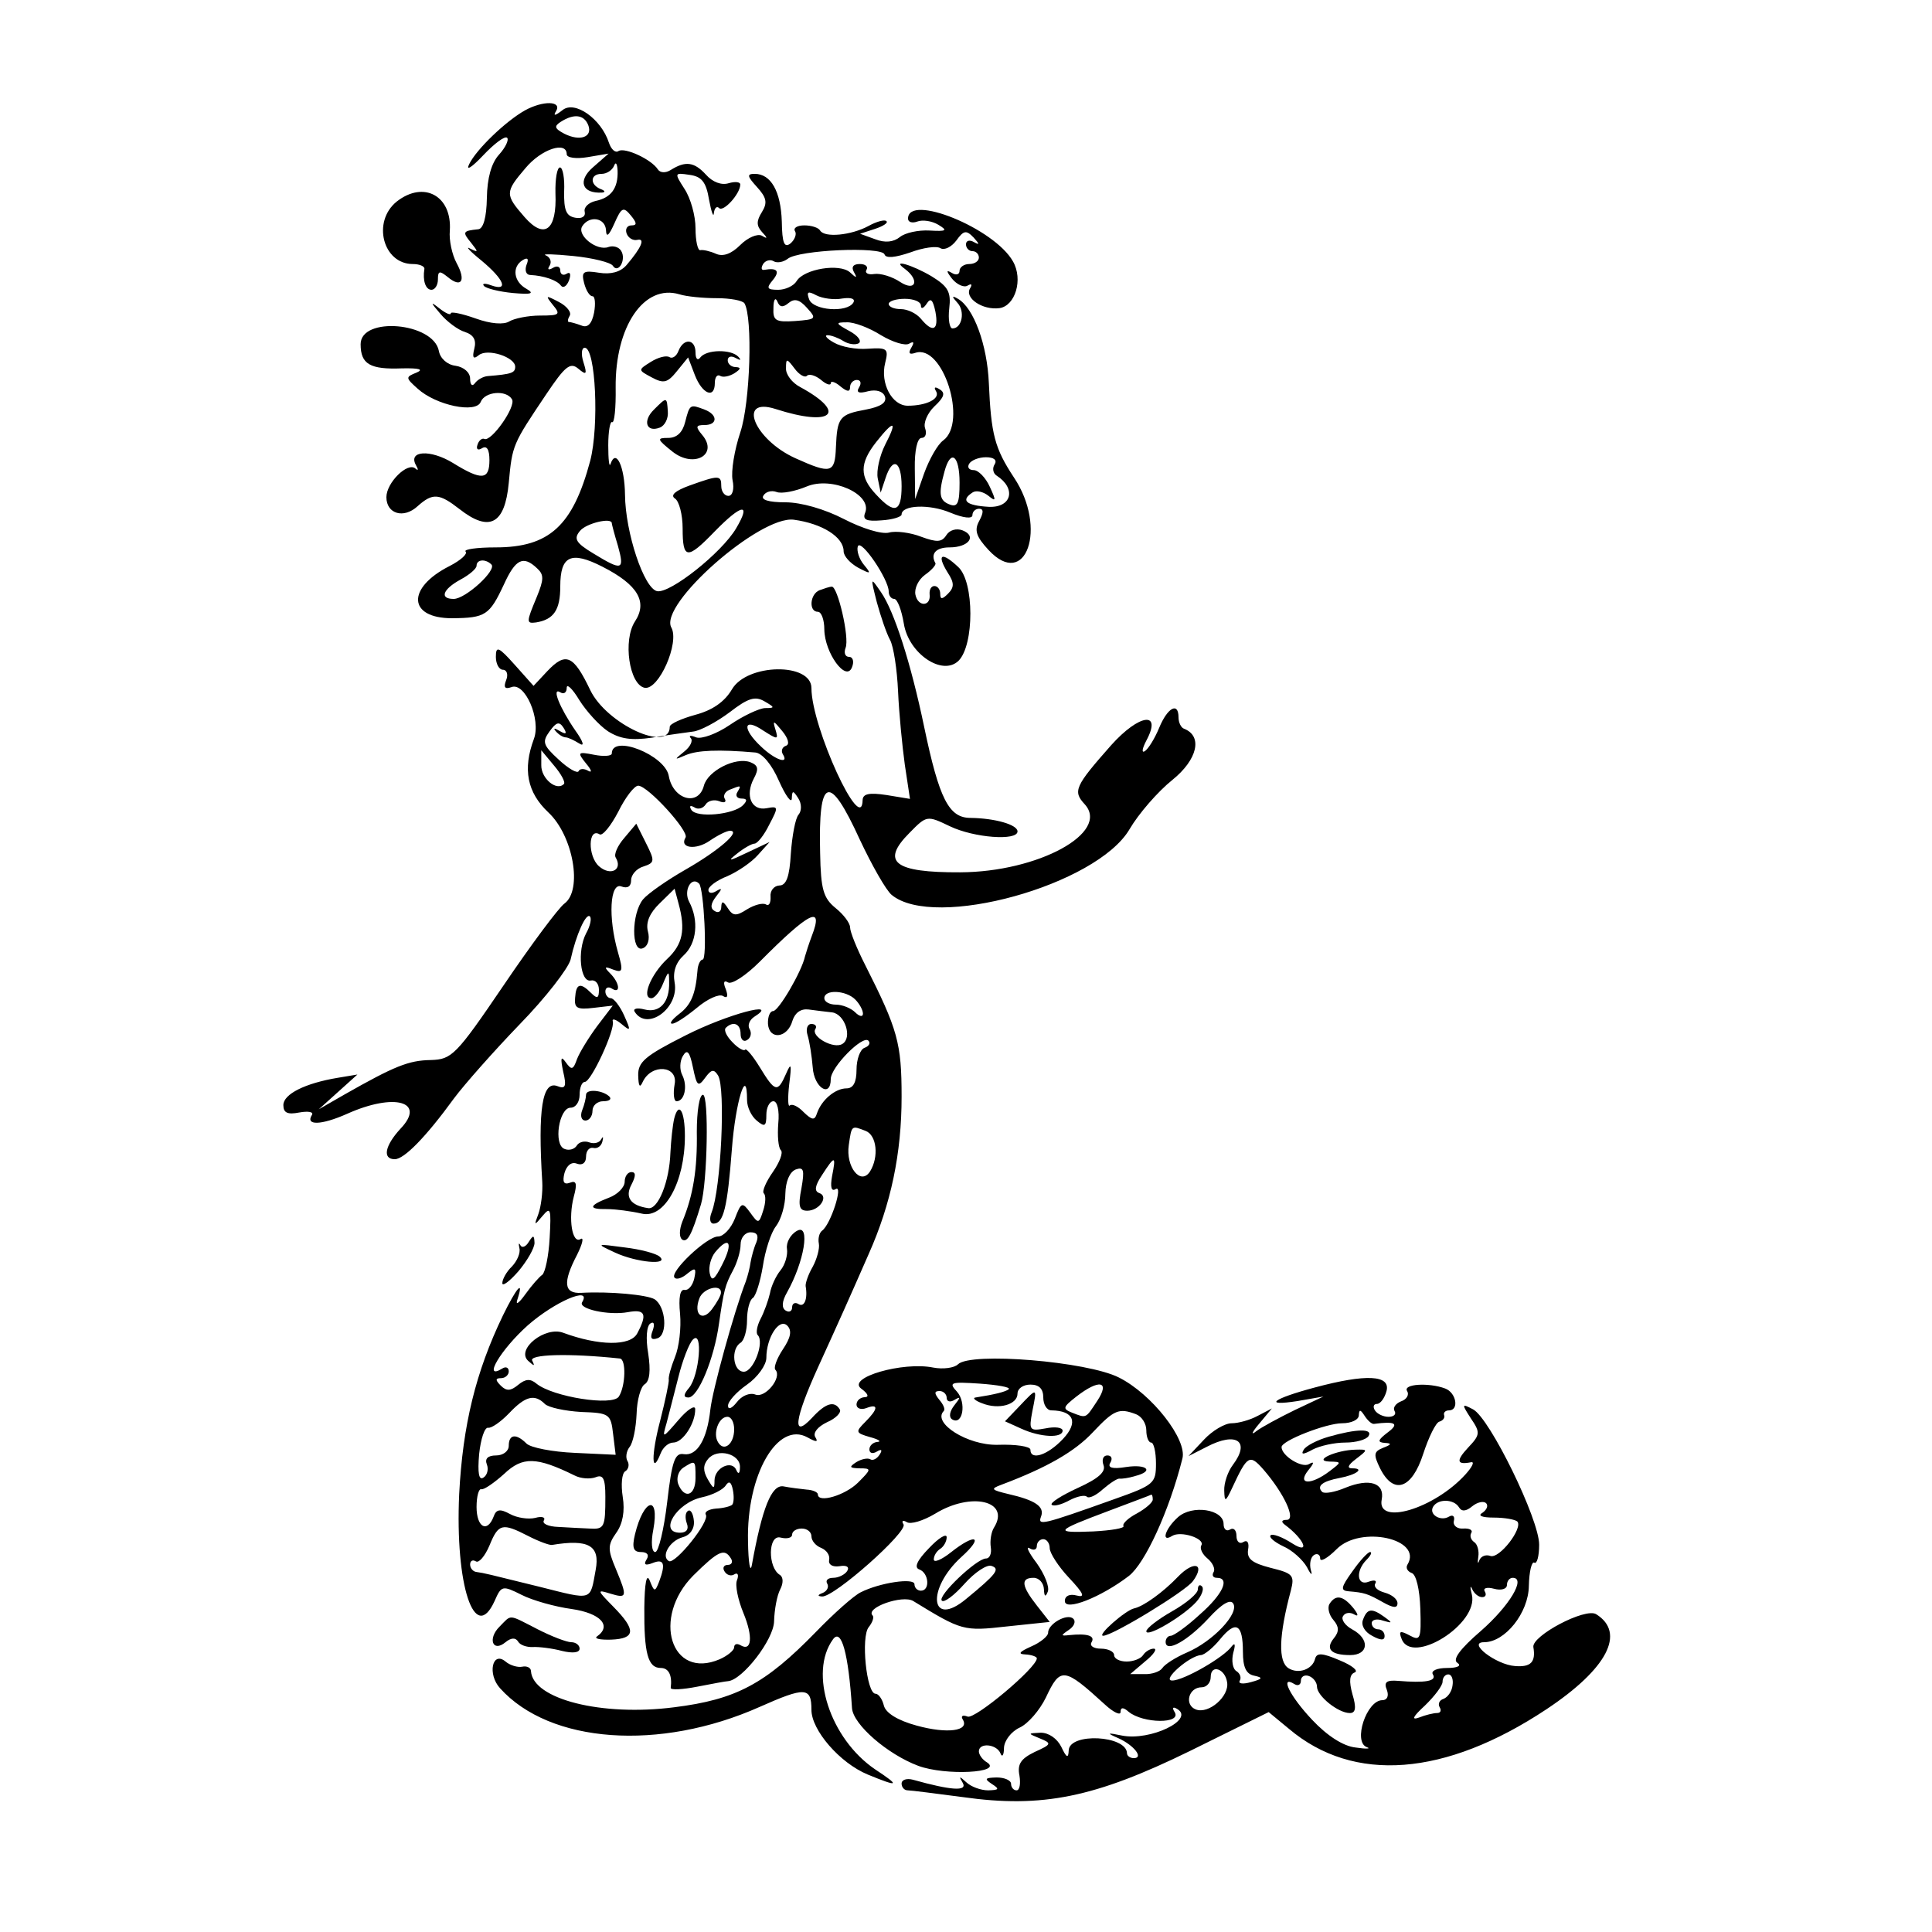 <?xml version="1.0" standalone="no"?>
<!DOCTYPE svg PUBLIC "-//W3C//DTD SVG 20010904//EN"
 "http://www.w3.org/TR/2001/REC-SVG-20010904/DTD/svg10.dtd">
<svg version="1.0" xmlns="http://www.w3.org/2000/svg"
 width="300pt" height="300pt" viewBox="0 0 300 300"
 preserveAspectRatio="xMidYMid meet">
<g transform="translate(0,300) scale(0.05,-0.05)"
fill="#000000" stroke="none">
<path d="M1630 5657 c-59 -33 -151 -121 -173 -167 -11 -22 8 -10 43 27 35 37
68 62 75 55 6 -6 -5 -30 -25 -52 -24 -26 -37 -73 -38 -135 -1 -60 -11 -96 -27
-97 -48 -5 -50 -8 -22 -42 23 -29 23 -31 -3 -18 -16 9 -1 -8 35 -37 71 -59 86
-97 30 -77 -19 7 -29 6 -22 -2 7 -8 48 -18 90 -22 57 -5 68 -2 42 13 -40 22
-46 68 -12 89 16 10 20 4 12 -15 -6 -17 -1 -31 12 -31 41 -2 83 -16 95 -33 7
-9 18 -2 25 16 7 19 4 28 -7 21 -11 -7 -20 -2 -20 10 0 12 -10 16 -23 8 -14
-8 -18 -5 -10 7 7 12 2 26 -12 32 -14 5 25 4 85 -2 61 -6 116 -20 123 -30 17
-27 43 19 26 46 -7 12 -25 17 -39 12 -36 -14 -99 36 -82 64 22 35 72 27 74
-12 1 -24 9 -17 26 21 22 50 28 53 51 25 19 -23 20 -31 2 -31 -13 0 -20 -11
-15 -25 5 -14 20 -23 33 -20 26 6 13 -24 -33 -78 -19 -22 -49 -30 -86 -24 -49
8 -55 3 -46 -32 6 -23 17 -41 26 -41 8 0 10 -23 5 -51 -7 -35 -20 -48 -39 -40
-16 6 -34 11 -39 11 -5 0 -4 9 2 19 7 10 -8 30 -33 43 -42 22 -43 21 -19 -9
25 -30 21 -33 -40 -33 -37 0 -80 -9 -95 -18 -17 -11 -58 -8 -105 9 -42 15 -77
22 -77 16 0 -7 -16 0 -35 15 -29 23 -29 20 3 -17 20 -24 55 -50 76 -56 27 -9
36 -25 29 -52 -7 -28 -3 -34 14 -20 27 22 113 -6 113 -36 0 -19 -11 -23 -85
-29 -14 -1 -32 -11 -40 -22 -8 -11 -15 -6 -15 14 0 19 -19 36 -45 40 -26 3
-48 23 -52 46 -17 89 -243 108 -243 21 0 -62 29 -79 129 -75 52 1 68 -3 45
-13 -35 -14 -35 -16 3 -50 57 -52 182 -78 196 -41 13 32 79 38 97 8 14 -22
-65 -134 -86 -123 -7 3 -17 -5 -21 -18 -5 -14 1 -19 14 -11 15 9 23 -4 23 -37
0 -62 -24 -64 -113 -9 -70 43 -141 39 -115 -7 8 -14 7 -18 -2 -10 -24 21 -90
-44 -90 -89 0 -52 54 -68 97 -28 47 42 67 40 130 -9 93 -73 141 -47 153 81 11
119 12 120 116 275 59 88 75 101 100 80 25 -21 28 -18 16 20 -8 25 -6 45 4 45
34 0 45 -243 17 -351 -54 -202 -127 -269 -294 -269 -58 0 -100 -6 -93 -13 7
-7 -15 -27 -50 -45 -134 -68 -129 -162 8 -162 104 1 116 9 161 105 36 79 60
91 103 50 22 -20 21 -35 -1 -89 -33 -79 -33 -83 -2 -79 55 9 75 39 75 112 0
95 33 111 131 61 110 -56 141 -109 101 -170 -38 -58 -18 -196 30 -206 44 -8
109 140 83 187 -40 71 274 348 380 335 89 -12 155 -54 155 -98 0 -15 20 -37
45 -51 40 -21 42 -20 18 9 -15 18 -23 44 -19 57 9 26 96 -102 96 -140 0 -13 8
-23 17 -23 10 0 23 -35 30 -77 15 -93 120 -164 170 -115 49 49 49 245 -1 291
-52 49 -68 40 -33 -17 21 -32 21 -46 1 -66 -18 -18 -24 -18 -24 0 0 13 -8 24
-18 24 -10 0 -16 -11 -15 -25 5 -39 -36 -41 -44 -2 -4 19 9 47 30 62 20 14 35
31 32 36 -16 29 1 49 44 49 59 0 86 35 40 53 -19 7 -40 1 -50 -15 -14 -22 -29
-23 -78 -5 -33 13 -79 19 -100 13 -23 -6 -84 13 -140 42 -60 31 -133 52 -182
52 -53 0 -77 8 -68 21 7 12 25 17 41 11 15 -6 57 2 93 17 78 33 204 -24 182
-81 -9 -22 3 -28 51 -24 34 2 62 11 62 18 0 30 87 33 151 6 41 -17 69 -20 69
-8 0 11 9 20 21 20 14 0 14 -12 0 -38 -16 -29 -9 -49 29 -90 116 -125 184 68
79 225 -60 91 -71 134 -78 293 -5 119 -47 234 -96 262 -19 11 -20 8 -2 -12 25
-26 15 -80 -15 -80 -9 0 -14 28 -10 62 6 51 -3 68 -55 100 -61 36 -127 55 -83
23 47 -35 34 -72 -14 -41 -25 17 -62 28 -81 25 -19 -3 -30 3 -24 13 6 10 -3
18 -21 18 -20 0 -27 -9 -18 -25 11 -19 8 -20 -12 -1 -32 29 -143 11 -166 -27
-9 -15 -35 -27 -57 -27 -35 0 -38 5 -17 30 23 28 14 39 -26 32 -10 -2 -11 6
-4 18 7 11 22 15 32 9 11 -7 31 -3 44 7 33 28 292 39 301 14 4 -13 33 -10 80
6 40 15 82 21 94 13 12 -7 34 4 49 24 23 32 31 33 54 9 18 -20 19 -24 1 -14
-14 8 -25 5 -25 -7 0 -11 9 -21 20 -21 11 0 20 -9 20 -20 0 -11 -13 -20 -30
-20 -16 0 -30 -10 -30 -21 0 -12 -11 -15 -25 -6 -17 10 -16 4 2 -19 15 -18 37
-28 48 -21 12 7 15 4 8 -8 -19 -30 38 -69 91 -62 49 7 74 89 42 145 -58 103
-326 212 -326 133 0 -11 13 -15 29 -9 16 6 45 2 65 -10 30 -18 26 -21 -27 -18
-35 2 -76 -7 -92 -20 -20 -16 -46 -19 -77 -7 l-47 17 46 15 c25 8 42 19 36 24
-5 6 -31 -1 -56 -15 -54 -29 -136 -37 -150 -14 -5 9 -27 16 -49 16 -22 0 -35
-8 -29 -18 6 -9 -1 -27 -14 -38 -19 -15 -26 0 -27 68 -3 94 -34 148 -84 148
-25 0 -24 -7 7 -41 30 -33 33 -49 15 -78 -17 -27 -17 -42 0 -61 19 -20 18 -23
0 -12 -14 7 -44 -6 -67 -29 -28 -28 -54 -37 -76 -27 -18 8 -40 13 -48 11 -8
-2 -15 29 -15 68 0 39 -15 93 -34 122 -32 50 -32 51 15 44 38 -5 52 -22 61
-77 7 -38 14 -57 15 -42 2 16 9 23 16 16 13 -14 65 43 66 72 1 9 -15 11 -36 5
-22 -7 -50 3 -71 27 -36 39 -63 43 -109 14 -16 -10 -33 -9 -40 2 -20 31 -102
69 -122 57 -10 -7 -23 5 -30 26 -24 74 -106 132 -144 101 -23 -18 -30 -19 -20
-3 19 32 -41 33 -97 2z m197 -46 c14 -37 -26 -51 -75 -26 -30 16 -32 23 -10
37 41 26 72 22 85 -11z m-67 -90 c0 -11 29 -15 65 -9 l65 11 -49 -43 c-48 -42
-33 -82 29 -78 11 1 9 6 -5 11 -34 14 -32 47 3 47 16 0 33 11 39 25 5 14 10 7
11 -15 2 -54 -20 -84 -68 -94 -22 -5 -38 -20 -34 -34 3 -15 -10 -22 -30 -18
-28 5 -35 24 -34 81 2 41 -4 75 -13 75 -9 0 -15 -36 -14 -80 5 -115 -34 -145
-96 -74 -61 70 -61 77 3 152 49 59 128 85 128 43z m466 -447 c41 0 80 -7 86
-16 26 -44 18 -309 -13 -401 -18 -54 -29 -120 -24 -148 6 -28 0 -49 -13 -49
-12 0 -22 14 -22 30 0 35 -7 35 -99 2 -44 -16 -60 -30 -45 -40 13 -8 24 -50
24 -93 0 -97 14 -98 100 -9 84 86 114 90 66 9 -45 -76 -204 -202 -245 -195
-41 8 -99 182 -100 300 -1 87 -28 145 -45 95 -4 -12 -7 14 -7 58 0 44 6 76 12
72 7 -4 12 44 11 107 -2 190 88 323 198 290 22 -7 74 -12 116 -12z m390 -1
c28 4 41 -1 34 -13 -20 -32 -124 -24 -137 10 -9 24 -4 27 22 13 19 -10 56 -15
81 -10z m-167 -14 c18 15 34 11 57 -15 31 -34 29 -36 -37 -41 -60 -4 -69 1
-67 41 0 25 6 34 12 20 7 -18 17 -20 35 -5z m411 -8 c0 -12 8 -9 18 6 12 19
19 13 27 -25 11 -58 -8 -67 -45 -22 -14 17 -42 30 -62 30 -21 0 -38 7 -38 16
0 9 23 16 50 16 28 0 50 -9 50 -21z m-124 -92 c37 -22 76 -34 88 -26 14 8 16
4 6 -13 -10 -17 -6 -22 12 -16 86 30 164 -216 87 -272 -17 -12 -43 -58 -59
-102 l-28 -80 -1 95 c-1 57 8 95 21 95 12 0 17 13 11 30 -6 16 7 47 29 68 30
28 35 42 16 53 -14 9 -19 7 -11 -6 14 -23 -29 -45 -88 -45 -49 0 -86 70 -70
133 11 44 7 48 -54 44 -36 -3 -83 6 -105 19 -22 12 -31 23 -20 23 11 0 33 -8
49 -18 16 -10 37 -13 48 -7 10 7 -3 24 -29 38 -44 24 -44 27 -8 27 22 1 70
-17 106 -40z m-230 -126 c7 7 27 1 44 -13 16 -14 30 -18 30 -10 0 8 14 4 30
-10 21 -17 30 -18 30 -2 0 12 10 22 21 22 12 0 15 -10 7 -23 -10 -16 -1 -20
28 -12 25 6 46 0 52 -16 7 -19 -12 -32 -59 -41 -82 -15 -89 -24 -93 -117 -3
-81 -15 -84 -126 -34 -128 58 -182 191 -62 153 176 -57 226 -13 77 68 -25 13
-45 39 -44 58 0 32 2 32 27 -1 14 -19 32 -29 38 -22z m243 -214 c-17 -34 -28
-81 -23 -105 l9 -44 15 45 c22 68 50 54 50 -25 0 -81 -22 -88 -79 -26 -52 55
-52 97 0 163 56 71 67 67 28 -8z m231 -118 c0 -63 -6 -77 -30 -68 -33 12 -36
33 -17 102 19 72 47 52 47 -34z m109 57 c-8 -12 -5 -28 6 -35 62 -40 47 -100
-24 -97 -71 4 -89 20 -50 45 11 7 33 2 49 -11 23 -19 24 -15 4 28 -13 29 -36
52 -50 52 -15 0 -21 9 -14 20 7 11 30 20 52 20 25 0 35 -9 27 -22z m-1189
-183 c0 -3 8 -34 19 -70 21 -76 14 -79 -76 -24 -55 33 -62 46 -42 70 19 24 99
43 99 24z m-374 -128 c18 -17 -80 -107 -117 -107 -45 0 -34 30 21 60 28 15 50
34 50 43 0 20 28 22 46 4z"/>
<path d="M2107 4910 c-6 -16 -19 -25 -28 -19 -10 6 -36 -1 -58 -15 -40 -25
-40 -25 3 -48 37 -20 49 -17 78 19 l35 43 21 -55 c23 -59 62 -75 62 -24 0 17
7 27 16 22 9 -6 29 -2 45 8 20 13 21 18 4 19 -14 0 -25 10 -25 21 0 12 11 15
25 7 15 -8 18 -7 8 4 -22 24 -99 23 -118 -2 -8 -11 -15 -5 -15 15 0 43 -37 46
-53 5z"/>
<path d="M2031 4728 c-36 -35 -24 -72 18 -56 16 6 27 29 25 50 -3 46 -3 46
-43 6z"/>
<path d="M2128 4690 c-8 -33 -26 -50 -53 -50 -36 0 -35 -4 14 -43 66 -52 143
-9 92 52 -22 26 -20 31 7 31 41 0 42 32 0 48 -45 17 -46 17 -60 -38z"/>
<path d="M1232 5374 c-77 -62 -43 -194 50 -194 21 0 37 -7 36 -15 -6 -37 4
-65 22 -65 11 0 20 15 20 32 0 27 5 28 30 8 43 -36 58 -12 28 43 -14 26 -24
71 -21 101 7 108 -81 156 -165 90z"/>
<path d="M2723 4130 c12 -44 30 -97 41 -117 11 -20 22 -92 25 -160 3 -68 13
-170 21 -228 l16 -106 -73 12 c-53 8 -73 4 -74 -15 -2 -115 -159 226 -159 347
0 80 -200 77 -247 -4 -23 -39 -61 -65 -114 -79 -43 -12 -79 -28 -79 -37 0 -82
-196 8 -247 114 -52 109 -76 119 -133 59 l-43 -46 -58 65 c-51 57 -59 60 -59
25 0 -22 10 -40 22 -40 12 0 17 -15 10 -32 -9 -23 -4 -29 16 -22 42 17 93
-100 70 -161 -35 -94 -21 -166 45 -228 77 -72 107 -241 50 -283 -18 -13 -103
-127 -189 -254 -148 -218 -161 -230 -226 -232 -69 -1 -113 -19 -268 -107 l-80
-46 60 54 60 54 -60 -10 c-103 -17 -170 -51 -170 -85 0 -24 13 -30 49 -23 28
5 45 2 40 -7 -22 -34 28 -33 109 3 147 66 246 38 166 -46 -49 -53 -57 -95 -18
-95 29 0 96 68 184 189 32 43 124 147 204 230 81 83 151 174 158 201 17 77 48
146 60 134 6 -6 1 -30 -12 -53 -28 -54 -18 -153 15 -146 14 3 25 -10 25 -29 0
-26 -5 -29 -24 -10 -34 34 -47 30 -50 -15 -3 -32 7 -37 57 -31 l60 7 -48 -63
c-26 -35 -55 -82 -63 -103 -12 -34 -17 -35 -35 -10 -15 21 -17 14 -8 -29 11
-46 7 -55 -18 -45 -47 18 -61 -72 -47 -297 2 -33 -4 -78 -12 -100 -14 -37 -13
-37 13 -6 25 30 27 22 22 -68 -3 -57 -14 -108 -23 -115 -9 -6 -33 -33 -53 -61
-20 -28 -31 -35 -24 -15 21 64 -3 36 -45 -50 -85 -176 -125 -342 -136 -555
-13 -283 48 -468 110 -332 21 48 24 49 84 19 33 -17 104 -37 156 -44 89 -13
125 -52 78 -85 -10 -7 10 -11 44 -10 76 3 78 30 7 102 -51 52 -52 54 -10 41
53 -16 54 -11 17 78 -25 59 -25 73 2 111 20 28 27 67 20 111 -6 38 -3 74 8 80
10 6 13 21 7 31 -7 11 -4 31 6 44 11 13 20 59 22 103 1 43 13 85 25 92 16 10
19 43 11 96 -8 46 -5 86 7 93 11 7 14 -2 7 -22 -9 -23 -5 -31 15 -24 32 11 26
98 -9 121 -23 14 -140 25 -228 20 -54 -3 -58 32 -13 118 17 34 22 56 11 49
-26 -16 -39 63 -21 132 11 40 8 51 -12 43 -19 -7 -24 2 -17 30 7 24 22 36 39
29 17 -6 28 3 28 22 0 18 10 30 23 27 12 -3 25 6 28 21 3 14 2 16 -4 6 -5 -11
-22 -15 -36 -10 -15 6 -33 2 -40 -10 -7 -11 -24 -16 -38 -10 -35 13 -17 128
19 128 16 0 28 18 28 40 0 22 7 40 16 40 20 0 95 163 87 188 -3 10 9 7 27 -8
29 -24 30 -22 8 27 -13 29 -32 53 -41 53 -9 0 -17 10 -17 21 0 12 9 16 20 9
28 -18 25 17 -5 47 -20 20 -18 23 9 12 30 -11 32 -5 15 54 -31 108 -25 218 11
204 19 -7 30 0 30 20 0 16 17 36 38 42 36 12 36 17 8 73 l-30 60 -37 -44 c-21
-24 -33 -51 -27 -61 23 -38 -16 -59 -52 -27 -35 31 -34 121 2 99 9 -6 35 26
58 70 22 45 50 81 62 81 30 0 159 -142 147 -161 -20 -33 32 -40 75 -10 25 17
53 31 63 31 36 0 -34 -61 -137 -120 -58 -33 -118 -75 -133 -93 -36 -44 -37
-166 -1 -152 16 6 23 28 16 53 -7 28 6 57 37 87 l46 45 12 -45 c23 -83 13
-128 -35 -173 -51 -48 -81 -122 -49 -122 10 0 26 20 36 45 17 41 19 42 19 5 2
-62 -29 -97 -76 -85 -23 6 -37 3 -31 -7 39 -62 139 12 124 91 -6 33 4 62 28
84 41 37 48 109 17 167 -18 34 7 80 31 56 15 -15 26 -236 11 -236 -7 0 -15
-16 -16 -35 -6 -73 -20 -106 -57 -134 -22 -17 -31 -30 -22 -30 10 -1 44 22 77
49 33 28 69 44 81 37 14 -9 17 -1 9 21 -9 21 -6 29 7 21 12 -7 56 22 98 64
156 157 200 178 162 80 -9 -24 -18 -52 -21 -63 -10 -47 -82 -170 -99 -170 -10
0 -17 -18 -16 -40 4 -51 61 -44 76 10 8 25 26 38 50 35 22 -3 54 -7 73 -9 40
-5 64 -79 32 -98 -27 -17 -98 23 -84 46 6 9 0 16 -12 16 -13 0 -18 -16 -12
-35 6 -19 13 -64 16 -100 4 -63 56 -96 56 -36 0 37 100 138 117 119 7 -7 2
-17 -12 -22 -14 -5 -25 -36 -25 -68 0 -39 -10 -58 -31 -58 -35 0 -78 -36 -92
-78 -7 -22 -15 -21 -41 4 -17 18 -36 27 -43 21 -6 -7 -7 23 -2 66 8 63 6 69
-10 32 -26 -59 -34 -57 -81 20 -22 36 -43 61 -46 55 -4 -5 -22 5 -39 23 -18
18 -28 38 -21 45 23 22 46 13 46 -19 0 -17 9 -26 20 -19 12 7 15 22 8 34 -7
11 -1 28 14 38 84 53 -84 8 -212 -57 -127 -64 -149 -83 -148 -125 1 -34 5 -40
14 -20 27 58 111 51 99 -8 -5 -29 -2 -52 6 -52 25 0 35 47 18 81 -9 17 -8 44
2 60 13 22 21 13 31 -36 12 -58 16 -62 38 -32 19 26 27 28 40 7 24 -39 9 -353
-20 -425 -8 -20 -5 -35 6 -35 31 0 43 49 57 232 11 146 47 262 47 152 0 -22
13 -50 30 -64 25 -21 30 -18 30 18 0 23 10 42 22 42 12 0 19 -29 15 -69 -3
-38 0 -75 8 -83 8 -7 -4 -38 -25 -68 -21 -30 -34 -60 -28 -66 7 -6 6 -30 -2
-54 -13 -41 -15 -41 -40 -6 -25 34 -28 33 -48 -19 -12 -30 -35 -55 -52 -55
-35 0 -152 -111 -135 -128 6 -7 24 -1 40 13 25 20 28 17 21 -16 -5 -21 -18
-37 -30 -35 -14 3 -19 -24 -14 -74 4 -44 -3 -104 -16 -135 -12 -30 -21 -62
-19 -70 1 -8 -11 -65 -27 -128 -28 -106 -27 -173 2 -100 7 18 24 33 39 33 30
0 69 61 68 104 0 14 -24 -1 -52 -34 -50 -58 -51 -58 -37 -10 7 28 24 92 37
144 13 52 33 104 45 116 32 32 20 -111 -12 -150 -18 -21 -18 -30 -2 -30 30 0
80 120 95 230 15 104 19 119 43 164 13 24 24 60 24 81 0 21 14 38 31 38 20 0
26 -10 18 -31 -8 -18 -15 -45 -18 -62 -2 -16 -9 -43 -15 -60 -36 -92 -104
-340 -110 -398 -10 -92 -41 -144 -82 -138 -28 5 -37 -20 -52 -149 -10 -85 -27
-155 -37 -155 -11 0 -14 30 -6 70 20 110 -30 96 -57 -15 -10 -42 -5 -55 19
-55 19 0 26 -9 17 -23 -10 -16 -4 -20 19 -11 35 14 41 -2 20 -58 -13 -33 -15
-32 -29 3 -10 25 -16 -7 -17 -84 -1 -141 11 -187 51 -187 25 0 36 -23 31 -62
0 -7 37 -5 83 4 46 9 89 17 95 17 45 4 142 129 143 186 1 36 9 80 19 99 10 19
10 38 -1 45 -38 23 -37 126 2 116 20 -5 36 -1 36 9 0 11 14 19 30 19 17 0 30
-11 30 -24 0 -14 14 -30 30 -36 17 -7 28 -23 25 -37 -3 -15 10 -23 32 -20 22
4 32 -2 24 -15 -7 -11 -27 -21 -43 -21 -17 0 -25 -8 -19 -18 6 -10 0 -23 -14
-29 -16 -6 -17 -10 -2 -11 37 -3 267 201 253 224 -7 11 -2 14 10 7 12 -8 51 4
88 26 112 69 235 40 183 -43 -9 -14 -13 -42 -10 -61 3 -19 -3 -35 -15 -35 -29
0 -152 -117 -137 -131 7 -7 38 16 70 52 32 36 70 61 84 56 28 -9 16 -25 -79
-103 -111 -92 -124 31 -14 131 71 64 44 75 -33 14 -29 -23 -53 -33 -53 -22 0
12 9 26 20 33 11 7 20 23 20 36 0 13 -25 -2 -55 -34 -37 -38 -47 -60 -30 -66
30 -11 34 -66 5 -66 -11 0 -20 9 -20 20 0 21 -108 5 -167 -25 -21 -10 -84 -66
-140 -124 -157 -161 -247 -209 -439 -233 -226 -29 -439 25 -445 112 0 11 -13
17 -27 14 -14 -3 -38 4 -52 16 -41 34 -57 -39 -17 -83 155 -172 496 -196 806
-58 142 63 161 62 161 -9 0 -63 88 -165 175 -201 97 -40 102 -36 23 16 -140
95 -207 300 -131 404 26 36 48 -44 59 -214 4 -51 110 -143 206 -179 84 -31
265 -22 213 11 -14 8 -25 24 -25 34 0 28 55 23 67 -6 5 -14 11 -6 11 17 1 23
23 51 49 63 26 12 62 54 81 93 45 96 56 95 184 -22 26 -24 48 -34 48 -23 0 15
8 16 25 1 45 -37 166 -38 143 -1 -9 14 -5 18 9 9 53 -33 -85 -99 -172 -82 -48
10 -49 8 -12 -8 49 -22 80 -62 48 -62 -11 0 -21 7 -21 15 -1 56 -179 65 -181
9 -1 -26 -7 -23 -23 11 -13 26 -39 44 -64 44 -41 -2 -41 -2 -2 -18 37 -15 36
-18 -17 -42 -43 -21 -54 -38 -47 -73 4 -25 1 -46 -9 -46 -9 0 -17 9 -17 20 0
11 -20 20 -45 20 -36 -1 -39 -4 -15 -20 25 -16 23 -19 -11 -20 -23 0 -53 11
-68 25 -22 20 -24 20 -11 -2 15 -27 -37 -23 -155 10 -19 5 -35 0 -35 -12 0
-11 8 -21 19 -21 10 0 87 -10 171 -21 247 -35 411 -1 705 143 l245 121 63 -52
c201 -170 485 -148 800 61 188 125 247 237 154 295 -34 21 -200 -67 -195 -102
8 -47 -8 -63 -57 -59 -59 4 -150 74 -96 74 65 0 138 91 139 175 1 45 9 77 17
72 8 -5 15 20 15 56 0 79 -153 392 -205 420 -36 19 -36 17 -7 -28 30 -44 29
-51 -9 -91 -38 -41 -35 -54 10 -45 11 2 3 -15 -18 -38 -97 -107 -276 -160
-260 -78 10 52 -38 67 -112 37 -33 -14 -66 -20 -73 -13 -18 18 1 33 54 43 53
10 79 30 40 30 -18 0 -14 10 11 29 38 29 38 30 -1 29 -60 -1 -135 -35 -81 -37
38 -1 38 -1 0 -30 -58 -44 -102 -42 -66 3 19 23 19 29 2 19 -22 -13 -85 26
-85 53 0 20 139 74 188 74 29 0 52 11 52 25 1 19 5 18 18 -2 9 -14 22 -26 29
-25 67 9 80 1 42 -27 -30 -23 -32 -30 -9 -32 23 -1 22 -5 -4 -15 -30 -12 -31
-21 -10 -64 42 -84 99 -64 134 45 17 52 39 97 50 100 11 3 18 12 15 20 -3 8 4
15 15 15 32 0 23 55 -12 68 -51 19 -132 14 -118 -8 7 -11 -1 -26 -19 -32 -17
-7 -26 -20 -20 -30 6 -10 -2 -18 -19 -18 -16 0 -35 9 -42 20 -7 11 -4 20 6 20
11 0 24 18 30 40 13 50 -63 54 -223 11 -131 -35 -162 -59 -53 -42 l80 14 -89
-42 c-49 -24 -103 -53 -120 -66 -17 -14 -13 -3 9 23 l40 48 -44 -23 c-24 -13
-60 -23 -81 -23 -21 0 -60 -23 -86 -51 l-48 -51 57 29 c92 48 136 17 81 -56
-16 -21 -28 -57 -27 -80 1 -37 4 -36 25 9 47 101 54 105 97 56 64 -74 102
-156 72 -156 -16 0 -18 -6 -6 -15 61 -45 81 -95 23 -58 -31 20 -61 31 -67 25
-6 -6 12 -21 39 -34 28 -12 61 -42 74 -65 12 -24 18 -28 12 -9 -5 19 -1 40 10
47 10 6 19 1 19 -11 0 -12 23 1 51 29 74 75 269 32 220 -48 -6 -10 0 -21 13
-26 14 -4 25 -51 27 -111 3 -94 0 -101 -33 -83 -30 16 -35 14 -25 -11 32 -83
240 47 218 138 -6 23 -5 31 1 17 6 -14 20 -25 31 -25 11 0 14 8 8 18 -6 10 7
14 29 8 22 -6 40 -1 40 12 0 12 8 22 18 22 42 0 -10 -87 -99 -165 -65 -56 -89
-89 -73 -99 14 -9 1 -16 -32 -16 -32 0 -51 -9 -44 -20 13 -21 -24 -27 -108
-20 -36 3 -45 -4 -35 -28 7 -19 1 -32 -14 -32 -49 0 -92 -130 -48 -146 14 -5
-2 -6 -35 -1 -38 4 -88 36 -135 86 -69 73 -102 140 -55 111 11 -7 20 -2 20 10
0 13 11 20 25 15 14 -5 25 -20 25 -33 0 -29 66 -82 102 -82 18 0 21 16 8 59
-11 40 -9 61 7 67 13 5 -8 22 -47 38 -54 23 -71 24 -76 4 -8 -32 -51 -48 -82
-29 -33 20 -31 100 7 242 12 47 6 53 -63 70 -58 15 -74 28 -70 56 4 22 -2 32
-15 24 -11 -7 -21 1 -21 19 0 18 -9 27 -20 20 -11 -7 -20 1 -20 17 0 46 -98
61 -142 21 -40 -36 -53 -80 -18 -58 27 17 103 -8 91 -29 -6 -9 3 -28 19 -41
16 -13 25 -33 19 -42 -6 -10 -2 -18 10 -18 42 0 19 -51 -53 -114 -40 -37 -81
-66 -90 -66 -9 0 -16 -9 -16 -19 0 -35 68 3 133 73 41 45 68 61 77 46 19 -31
-64 -118 -144 -152 -35 -15 -69 -37 -76 -48 -7 -11 -32 -20 -56 -19 l-44 0 47
40 c26 21 38 39 26 39 -11 0 -26 -9 -33 -20 -7 -11 -30 -20 -51 -20 -22 0 -39
9 -39 20 0 11 -19 20 -41 20 -23 0 -36 9 -29 20 12 20 -13 28 -70 22 -26 -3
-26 -1 -1 16 17 11 23 27 14 35 -18 18 -79 -16 -78 -44 0 -10 -24 -30 -52 -42
-38 -17 -43 -24 -18 -25 19 -1 35 -7 35 -12 0 -29 -192 -190 -215 -181 -15 6
-22 2 -15 -9 22 -36 -49 -45 -143 -19 -59 16 -96 39 -102 62 -5 21 -17 37 -26
37 -28 0 -46 177 -21 207 12 15 17 31 12 36 -24 24 93 65 126 45 152 -93 156
-94 291 -79 l133 14 -40 51 c-48 61 -51 86 -10 86 17 0 31 -16 32 -35 1 -24 5
-26 12 -8 6 15 -10 54 -34 88 -25 33 -35 54 -23 47 13 -8 23 -5 23 7 0 11 9
21 20 21 11 0 20 -13 20 -28 0 -15 27 -57 60 -92 46 -49 51 -62 24 -55 -22 6
-37 -1 -37 -17 0 -33 113 12 199 78 50 39 125 201 166 364 16 59 -95 201 -197
252 -98 50 -461 80 -500 41 -11 -11 -46 -16 -77 -10 -94 19 -268 -31 -224 -65
22 -16 26 -27 11 -27 -14 -1 -25 -11 -25 -23 0 -12 14 -17 30 -11 39 15 38 -2
-3 -43 -31 -31 -30 -34 15 -47 26 -7 37 -14 23 -15 -14 -1 -25 -12 -25 -23 0
-12 10 -15 23 -7 15 9 18 5 9 -9 -8 -13 -21 -20 -29 -15 -8 5 -28 1 -44 -9
-23 -15 -21 -18 10 -19 38 0 38 -2 -4 -44 -40 -40 -125 -65 -125 -37 0 7 -16
14 -35 15 -19 2 -52 6 -72 10 -37 6 -66 -67 -98 -244 -5 -27 -11 6 -12 73 -5
207 92 375 185 323 27 -15 34 -15 24 1 -8 13 7 32 36 46 28 12 46 31 40 40
-17 28 -44 20 -87 -27 -62 -66 -54 -4 20 159 67 147 93 205 157 351 69 155
102 312 102 488 0 167 -12 209 -113 409 -26 51 -47 103 -47 117 0 13 -20 40
-45 60 -38 31 -46 58 -48 171 -6 238 28 250 123 42 38 -81 82 -158 99 -172
132 -110 637 30 739 204 28 48 88 117 133 153 78 63 95 136 36 159 -9 3 -17
19 -17 35 0 49 -34 31 -60 -32 -14 -34 -34 -66 -45 -73 -10 -6 -8 8 5 33 50
93 -22 83 -109 -14 -113 -128 -120 -143 -82 -184 79 -88 -145 -210 -387 -211
-205 -1 -248 32 -157 123 53 54 54 54 125 20 75 -36 210 -46 210 -16 0 21 -70
41 -146 42 -67 0 -97 58 -144 283 -41 197 -93 359 -134 418 -33 48 -33 48 -13
-31z m-835 -401 c38 -24 73 -29 136 -20 47 8 105 16 128 19 22 2 74 30 114 60
57 44 79 51 108 34 33 -19 33 -21 2 -21 -19 -1 -68 -24 -109 -52 -41 -28 -88
-45 -105 -39 -17 7 -24 6 -17 -2 8 -8 -1 -27 -20 -42 -32 -26 -32 -27 5 -11
35 15 101 18 216 8 21 -2 51 -37 73 -88 21 -47 39 -71 40 -55 1 26 4 26 20 1
11 -17 11 -39 1 -51 -10 -11 -20 -66 -24 -121 -4 -72 -14 -99 -36 -99 -16 -1
-29 -16 -27 -35 1 -19 -5 -30 -14 -24 -10 6 -36 -1 -59 -15 -34 -22 -44 -21
-60 4 -14 22 -19 23 -20 4 0 -15 -9 -21 -21 -13 -14 8 -12 23 5 45 19 24 20
28 1 17 -14 -9 -25 -7 -25 3 0 11 26 30 59 43 32 14 75 43 95 66 l36 40 -70
-33 c-56 -27 -63 -28 -31 -3 21 17 46 31 54 31 9 0 30 26 46 59 29 55 29 58
-8 51 -47 -9 -68 39 -40 92 16 30 14 41 -11 51 -46 17 -132 -27 -144 -73 -17
-66 -96 -43 -109 30 -11 65 -177 131 -177 70 0 -8 -25 -10 -55 -4 -51 10 -53
8 -25 -27 17 -20 20 -30 7 -23 -13 8 -27 7 -30 -1 -4 -8 -32 8 -62 36 -49 45
-52 55 -28 88 21 29 30 31 43 11 12 -19 8 -22 -12 -10 -17 10 -21 9 -11 -2 9
-10 22 -18 30 -18 7 0 26 -9 42 -19 17 -11 13 5 -12 40 -49 71 -75 136 -47
119 11 -7 20 -1 20 14 0 14 18 -3 39 -38 22 -35 62 -79 89 -97z m520 6 c-9 29
-6 28 21 -5 19 -23 24 -42 12 -46 -12 -4 -16 -16 -10 -26 21 -33 -23 -19 -67
23 -60 56 -56 92 5 51 47 -30 49 -30 39 3z m-657 -170 c-23 -23 -71 18 -70 59
l0 46 40 -48 c22 -26 36 -52 30 -57z m539 -25 c-7 -11 -1 -20 13 -20 17 0 19
-6 4 -21 -29 -29 -144 -40 -160 -14 -7 12 -4 15 9 8 11 -8 27 -4 35 8 7 12 26
17 42 11 16 -7 24 -3 18 7 -6 9 0 22 14 28 37 15 38 15 25 -7z m366 -644 c13
-13 24 -33 24 -44 0 -11 -11 -9 -24 4 -13 13 -40 24 -60 24 -20 0 -36 9 -36
20 0 28 67 25 96 -4z m32 -408 c35 -13 42 -81 14 -126 -29 -45 -76 14 -66 82
9 62 8 61 52 44z m-104 -141 c-6 -34 -2 -48 11 -40 25 16 -15 -110 -42 -129
-9 -7 -13 -25 -10 -40 3 -15 -6 -48 -19 -72 -14 -24 -23 -51 -22 -60 7 -40 -4
-67 -22 -56 -11 7 -20 2 -20 -10 0 -12 -9 -17 -20 -10 -13 8 -12 28 4 56 54
96 73 214 32 192 -21 -11 -35 -37 -32 -56 3 -20 -6 -50 -20 -67 -14 -17 -29
-49 -33 -72 -5 -22 -18 -58 -29 -79 -11 -21 -15 -44 -9 -50 22 -22 -13 -114
-43 -114 -34 0 -41 71 -10 90 11 7 20 38 20 70 0 32 8 63 18 69 9 6 23 50 31
98 7 48 25 105 41 125 16 21 29 66 29 101 1 38 13 67 32 75 25 9 28 -1 18 -58
-11 -56 -7 -70 18 -70 38 0 68 45 37 55 -16 6 -13 23 9 56 40 62 44 61 31 -4z
m-340 -272 c-25 -50 -34 -57 -40 -29 -4 20 4 49 17 65 43 52 57 31 23 -36z
m-5 -90 c0 -8 -13 -31 -28 -51 -30 -40 -58 -16 -39 34 12 32 69 46 67 17z
m-431 -29 c-14 -21 83 -42 142 -31 54 10 61 -6 29 -66 -21 -40 -119 -39 -230
2 -56 21 -147 -51 -109 -87 19 -17 22 -18 13 0 -12 20 112 24 272 7 20 -2 18
-85 -3 -118 -19 -31 -206 -1 -256 40 -19 16 -34 15 -57 -4 -23 -19 -36 -20
-54 -2 -17 17 -17 23 1 23 13 0 24 10 24 21 0 12 -9 16 -20 9 -63 -39 -5 59
79 134 83 73 200 124 169 72z m623 -147 c-19 -29 -29 -57 -23 -63 22 -23 -31
-89 -62 -77 -18 7 -43 -4 -58 -24 -15 -19 -27 -24 -27 -11 -1 13 26 43 59 66
33 23 60 61 60 83 0 63 40 125 65 100 15 -15 11 -37 -14 -74z m702 -123 c-8
-8 -45 -17 -103 -26 -11 -1 -2 -10 20 -18 52 -21 110 -4 110 30 0 16 18 28 40
28 27 0 40 -13 40 -40 0 -22 11 -40 25 -40 70 -1 85 -37 36 -89 -47 -50 -101
-68 -101 -33 0 10 -46 17 -102 15 -93 -2 -204 68 -167 105 5 5 -1 20 -14 35
-16 20 -16 27 1 27 12 0 22 -10 22 -21 0 -12 11 -15 25 -6 19 11 18 7 -1 -17
-15 -19 -18 -37 -7 -44 33 -20 45 52 15 86 -27 29 -20 31 71 25 55 -4 95 -11
90 -17z m275 -36 c-37 -56 -33 -55 -79 -37 -30 12 -28 17 14 50 71 55 105 48
65 -13z m-1716 -10 c11 -11 62 -22 113 -25 87 -3 92 -6 99 -68 l8 -65 -127 6
c-69 3 -137 16 -150 29 -32 32 -55 29 -55 -7 0 -17 -18 -30 -39 -30 -26 0 -36
-10 -29 -28 6 -15 1 -34 -11 -41 -14 -9 -18 15 -13 73 5 47 17 84 28 82 10 -2
39 18 65 45 50 53 79 61 111 29z m1836 -32 c18 -7 32 -29 32 -50 0 -21 7 -38
15 -38 8 0 15 -29 15 -65 0 -62 -6 -67 -130 -111 -224 -80 -238 -83 -227 -54
12 31 -18 51 -101 70 -54 13 -57 16 -22 29 141 53 228 103 284 163 66 70 81
76 134 56z m-1248 -47 c0 -46 -32 -71 -50 -40 -17 27 2 79 29 79 12 0 21 -17
21 -39z m18 -118 c0 -19 -5 -23 -11 -9 -13 33 -67 9 -68 -31 0 -29 -3 -28 -21
3 -15 26 -15 44 1 63 29 35 101 16 99 -26z m-514 -25 c19 -10 48 -12 65 -6 24
10 31 -3 31 -60 0 -96 -3 -102 -50 -99 -22 1 -65 3 -96 5 -31 1 -51 10 -45 20
6 10 -6 14 -27 8 -21 -5 -56 0 -78 12 -31 17 -43 15 -51 -8 -20 -52 -53 -33
-53 30 0 33 7 58 15 55 8 -2 40 20 71 48 57 54 100 53 218 -5z m376 -8 c0 -56
-35 -67 -54 -18 -6 18 1 40 16 50 38 24 38 24 38 -32z m114 -83 c-5 -5 -28
-11 -50 -12 -23 -2 -37 -10 -32 -19 13 -21 -96 -156 -115 -144 -25 15 3 63 43
74 23 6 37 26 35 50 -2 23 -10 37 -18 32 -9 -5 -10 -22 -4 -39 7 -18 -1 -29
-21 -29 -68 0 -11 93 68 110 33 7 66 24 74 37 10 15 17 11 22 -14 4 -20 3 -40
-2 -46z m1306 16 c0 -9 -22 -28 -49 -43 -27 -14 -46 -32 -42 -39 5 -7 -38 -14
-94 -17 -124 -5 -119 1 46 63 71 27 131 49 134 51 3 1 5 -5 5 -15z m951 -24
c8 -14 22 -13 41 3 16 13 35 17 43 10 8 -8 2 -21 -11 -30 -16 -9 -2 -15 35
-15 34 0 66 -6 73 -12 19 -20 -56 -118 -84 -107 -14 5 -29 -1 -34 -14 -4 -13
-6 -8 -3 11 3 19 -3 40 -13 46 -10 7 -14 19 -9 28 6 9 -5 15 -24 14 -19 -2
-33 9 -30 23 4 15 -3 21 -15 14 -26 -16 -64 7 -49 31 15 25 64 24 80 -2z
m-2891 -89 c33 -17 66 -29 74 -28 114 19 150 -2 136 -77 -18 -98 -7 -95 -174
-53 -166 41 -169 42 -196 46 -11 1 -20 12 -20 23 0 12 8 16 18 10 9 -6 28 16
42 49 28 69 40 71 120 30z m630 -70 c7 -11 2 -20 -10 -20 -12 0 -17 -9 -10
-20 7 -12 21 -16 31 -9 10 6 14 -2 8 -18 -7 -15 3 -62 20 -103 30 -73 26 -121
-10 -99 -11 6 -19 3 -19 -7 0 -9 -20 -26 -45 -37 -151 -65 -212 129 -82 260
78 77 97 86 117 53z m1590 -290 c0 -48 10 -69 35 -74 28 -6 27 -10 -10 -20
-25 -7 -40 -5 -35 4 6 10 1 23 -10 30 -12 7 -16 33 -10 57 7 24 6 33 -4 21
-24 -35 -152 -108 -186 -107 -33 0 54 77 90 79 11 1 38 23 59 49 49 60 71 48
71 -39z m-49 -95 c7 -43 -57 -99 -97 -84 -37 14 -23 69 18 69 15 0 28 14 28
32 0 41 45 26 51 -17z m700 -9 c-2 -19 -15 -37 -28 -42 -13 -4 -18 -16 -12
-26 6 -10 3 -18 -8 -18 -11 0 -36 -6 -56 -14 -25 -9 -19 3 18 37 30 29 55 62
55 74 0 13 8 23 18 23 10 0 16 -15 13 -34z"/>
<path d="M3166 1633 l-45 -47 51 -23 c59 -27 128 -30 128 -6 0 10 -24 13 -53
7 -50 -9 -52 -6 -41 53 15 75 16 75 -40 16z"/>
<path d="M3427 1450 c8 -21 -16 -42 -80 -71 -50 -23 -86 -46 -81 -52 6 -6 30
0 54 13 24 13 49 18 55 12 7 -7 29 4 50 23 22 19 45 34 52 33 7 -1 29 2 48 8
60 15 38 38 -28 28 -43 -7 -58 -2 -49 13 8 13 4 23 -9 23 -13 0 -18 -13 -12
-30z"/>
<path d="M2545 4167 c-30 -12 -34 -67 -5 -67 11 0 20 -25 20 -55 1 -73 68
-165 86 -117 7 17 3 32 -9 32 -12 0 -17 12 -11 28 13 31 -25 193 -43 190 -7 0
-24 -6 -38 -11z"/>
<path d="M1820 2600 c0 -9 -5 -31 -12 -48 -7 -18 -2 -32 10 -32 12 0 22 14 22
30 0 17 15 30 33 30 19 0 27 6 20 14 -21 21 -73 25 -73 6z"/>
<path d="M2164 2485 c2 -115 -11 -197 -45 -279 -10 -26 -10 -49 0 -56 16 -9
29 14 58 110 20 68 25 340 6 340 -11 0 -19 -51 -19 -115z"/>
<path d="M2094 2527 c-5 -21 -10 -68 -12 -107 -3 -89 -38 -177 -69 -172 -55 8
-73 34 -52 73 14 27 14 39 0 39 -12 0 -21 -14 -21 -30 0 -17 -22 -40 -50 -50
-62 -24 -64 -36 -5 -35 25 0 73 -6 108 -14 70 -17 134 97 134 241 0 78 -19
109 -33 55z"/>
<path d="M1613 2124 c4 -15 -7 -40 -23 -57 -17 -16 -30 -40 -30 -52 0 -11 22
5 50 37 27 32 50 72 50 88 -1 25 -4 25 -18 3 -9 -15 -21 -20 -26 -10 -5 9 -6
5 -3 -9z"/>
<path d="M1910 2110 c67 -31 169 -40 139 -13 -10 10 -59 23 -109 29 -90 12
-90 12 -30 -16z"/>
<path d="M4126 1538 c-35 -10 -70 -28 -77 -40 -10 -16 -2 -16 27 0 23 12 68
22 102 22 33 0 65 9 72 20 15 24 -37 23 -124 -2z"/>
<path d="M4200 1120 c-36 -50 -38 -60 -11 -62 48 -4 58 -7 106 -34 32 -18 45
-19 45 -3 0 13 -18 27 -40 33 -22 6 -35 18 -29 28 6 10 -3 12 -20 6 -37 -15
-42 33 -7 68 13 13 18 24 11 24 -7 0 -32 -27 -55 -60z"/>
<path d="M3658 1103 c-46 -48 -107 -92 -136 -98 -27 -6 -117 -85 -96 -85 29 0
256 138 279 170 39 54 3 65 -47 13z"/>
<path d="M3720 1064 c0 -13 -36 -43 -80 -68 -44 -25 -80 -53 -80 -62 0 -21
114 46 155 91 17 19 25 41 18 48 -7 8 -13 3 -13 -9z"/>
<path d="M4129 1019 c-7 -11 -2 -34 12 -50 18 -21 18 -36 2 -56 -28 -34 -10
-53 50 -53 58 0 62 50 6 80 -22 12 -35 31 -28 41 6 11 22 13 35 5 14 -8 12 1
-3 20 -32 39 -55 43 -74 13z"/>
<path d="M4233 970 c-7 -17 5 -38 28 -50 27 -15 39 -15 39 -1 0 12 -9 21 -20
21 -11 0 -20 9 -20 19 0 11 16 15 35 8 30 -9 30 -7 5 11 -40 29 -54 27 -67 -8z"/>
<path d="M1551 948 c-37 -37 -21 -81 19 -48 17 14 31 15 39 2 6 -11 27 -18 46
-17 19 1 60 -4 90 -12 33 -8 55 -6 55 7 0 11 -12 20 -26 20 -14 0 -61 18 -104
40 -94 48 -80 47 -119 8z"/>
</g>
</svg>
